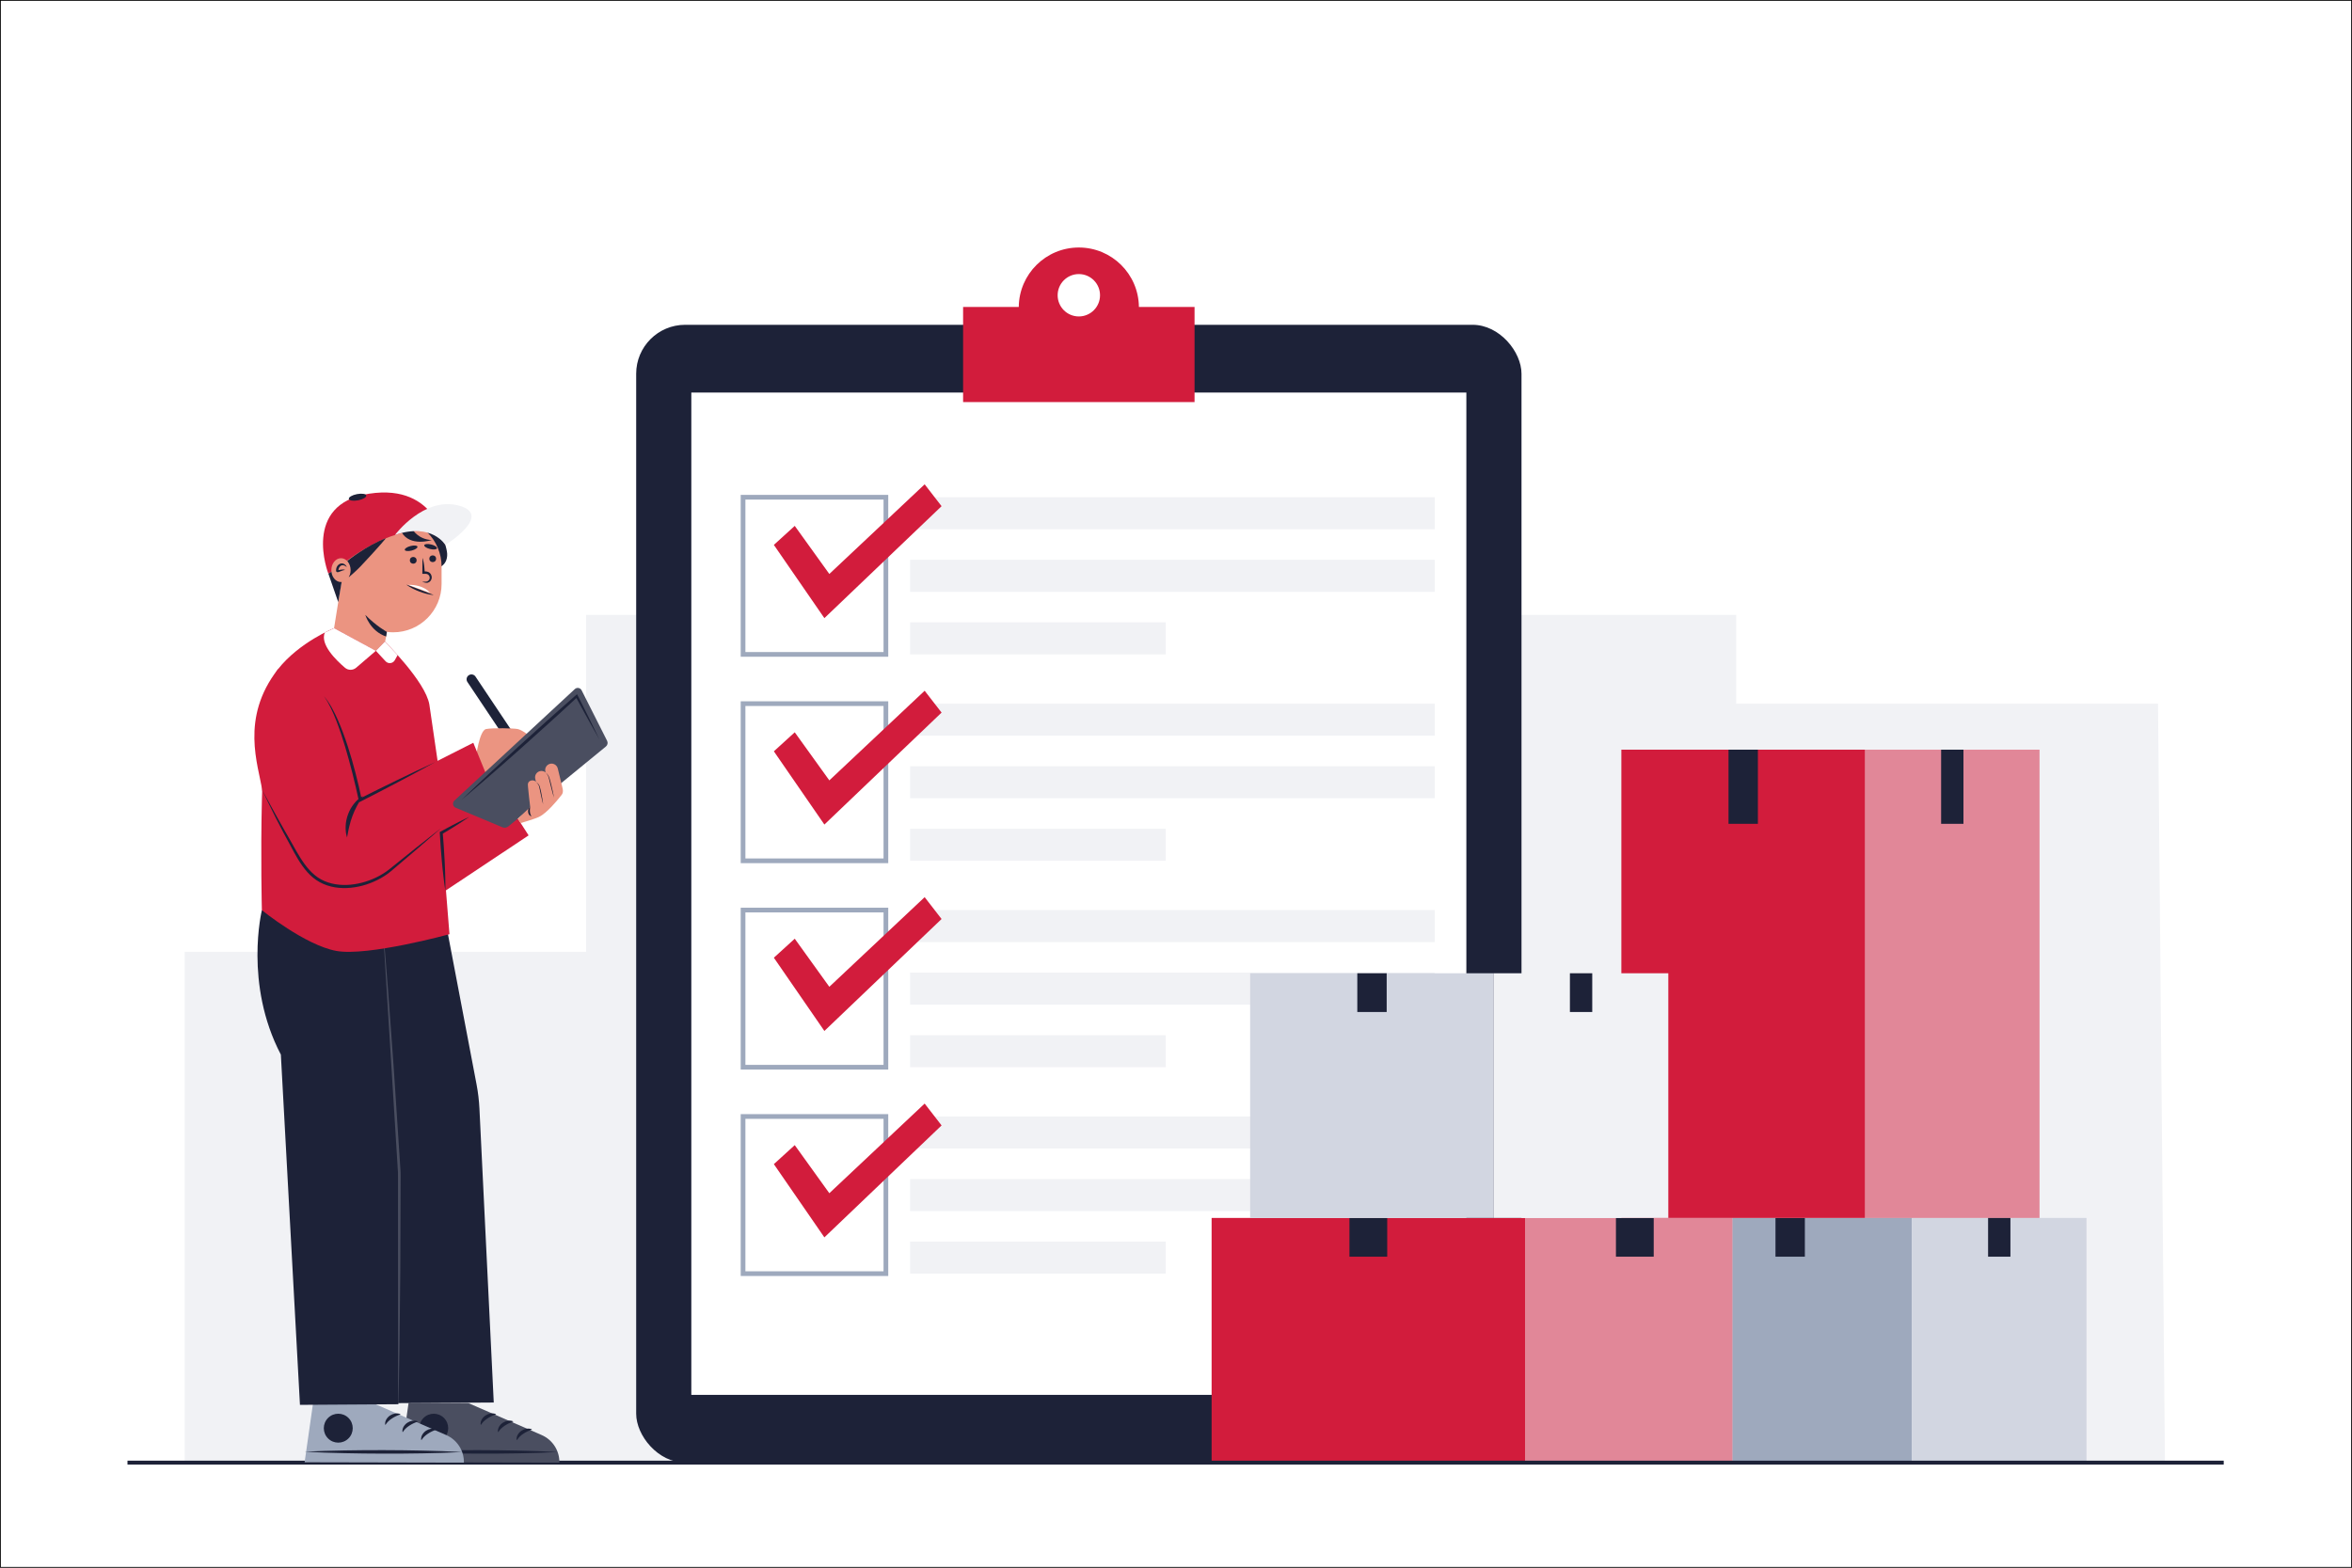 <?xml version="1.0" encoding="UTF-8"?><svg id="Layer_1" xmlns="http://www.w3.org/2000/svg" viewBox="0 0 3000 2000"><rect x="0" y="0" width="3000" height="2000" fill="#808080" stroke="none"/><defs><style>.cls-1{fill:#fff;}.cls-2,.cls-3{fill:#d21c3c;}.cls-3{opacity:.5;}.cls-4{fill:#9ea9bd;}.cls-5{fill:#d2d6e1;}.cls-6{fill:#eb9481;}.cls-7{fill:#f1f2f5;}.cls-8{fill:#1d2238;}.cls-9{fill:#4a4e60;}</style></defs><g><rect class="cls-1" x=".5" y=".49" width="2999" height="1999.01"/><path d="M3000,2000H0V0H3000V2000ZM1,1999.01H2999V.99H1V1999.01Z"/></g><g><polygon class="cls-7" points="235.58 1865.96 235.58 1214.33 747.58 1214.33 747.58 784.47 2214.52 784.47 2214.52 897.68 2752.56 897.68 2761.42 1865.96 235.58 1865.96"/><g><g><rect class="cls-8" x="811.45" y="414.37" width="1129.24" height="1451.58" rx="62.42" ry="62.42"/><rect class="cls-1" x="881.79" y="500.8" width="988.56" height="1278.72"/><path class="cls-2" d="M1452.69,391.58c-.44-41.95-34.56-75.82-76.62-75.82s-76.18,33.87-76.62,75.82h-71v121.4h295.22v-121.4h-71Zm-76.62,12.13c-14.93,0-27.03-12.1-27.03-27.03s12.1-27.03,27.03-27.03,27.03,12.1,27.03,27.03-12.1,27.03-27.03,27.03Z"/></g><g><rect class="cls-7" x="1160.84" y="634.34" width="669.13" height="40.87"/><rect class="cls-7" x="1160.84" y="714.16" width="669.13" height="40.87"/><rect class="cls-7" x="1160.84" y="793.97" width="326.1" height="40.87"/></g><path class="cls-4" d="M1132.97,837.85h-188.19v-206.5h188.19v206.5Zm-182.19-6h176.19v-194.5h-176.19v194.5Z"/><polygon class="cls-2" points="1013.71 670.9 1057.82 732.25 1179.41 617.88 1200.99 645.77 1051.51 788.59 987.06 695.15 1013.71 670.9"/><g><rect class="cls-7" x="1160.84" y="897.68" width="669.13" height="40.87"/><rect class="cls-7" x="1160.84" y="977.5" width="669.13" height="40.87"/><rect class="cls-7" x="1160.84" y="1057.31" width="326.1" height="40.87"/></g><path class="cls-4" d="M1132.97,1101.18h-188.19v-206.5h188.19v206.5Zm-182.19-6h176.19v-194.5h-176.19v194.5Z"/><polygon class="cls-2" points="1013.71 934.24 1057.82 995.58 1179.41 881.22 1200.99 909.1 1051.51 1051.93 987.06 958.49 1013.71 934.24"/><g><rect class="cls-7" x="1160.84" y="1161.02" width="669.13" height="40.87"/><rect class="cls-7" x="1160.84" y="1240.83" width="669.13" height="40.87"/><rect class="cls-7" x="1160.84" y="1320.65" width="326.1" height="40.87"/></g><path class="cls-4" d="M1132.97,1364.52h-188.19v-206.5h188.19v206.5Zm-182.19-6h176.19v-194.5h-176.19v194.5Z"/><polygon class="cls-2" points="1013.71 1197.57 1057.82 1258.92 1179.41 1144.56 1200.99 1172.44 1051.51 1315.26 987.06 1221.82 1013.71 1197.57"/><g><rect class="cls-7" x="1160.84" y="1424.36" width="669.13" height="40.87"/><rect class="cls-7" x="1160.84" y="1504.17" width="669.13" height="40.87"/><rect class="cls-7" x="1160.84" y="1583.98" width="326.1" height="40.87"/></g><path class="cls-4" d="M1132.97,1627.86h-188.19v-206.5h188.19v206.5Zm-182.19-6h176.19v-194.5h-176.19v194.5Z"/><polygon class="cls-2" points="1013.71 1460.91 1057.82 1522.26 1179.41 1407.89 1200.99 1435.78 1051.51 1578.6 987.06 1485.16 1013.71 1460.91"/></g><g><g><g><rect class="cls-4" x="2209.74" y="1553.81" width="229.06" height="312.15"/><rect class="cls-8" x="2264.65" y="1553.81" width="37.47" height="49.43"/></g><rect class="cls-5" x="2438.79" y="1553.81" width="222.55" height="312.15"/><rect class="cls-8" x="2535.83" y="1553.81" width="28.49" height="49.43"/></g><g><g><rect class="cls-2" x="2068.06" y="956.41" width="310.83" height="597.4"/><rect class="cls-8" x="2204.74" y="956.41" width="37.47" height="94.59"/></g><rect class="cls-3" x="2378.89" y="956.41" width="222.55" height="597.4"/><rect class="cls-8" x="2475.92" y="956.41" width="28.49" height="94.59"/></g><g><g><rect class="cls-2" x="1545.43" y="1553.81" width="399.77" height="312.15"/><rect class="cls-8" x="1721.23" y="1553.81" width="48.18" height="49.43"/></g><rect class="cls-3" x="1945.2" y="1553.81" width="264.53" height="312.15"/><rect class="cls-8" x="2061.15" y="1553.81" width="48.18" height="49.43"/></g><g><g><rect class="cls-5" x="1594.58" y="1241.65" width="310.83" height="312.15"/><rect class="cls-8" x="1731.26" y="1241.65" width="37.47" height="49.43"/></g><rect class="cls-7" x="1905.41" y="1241.65" width="222.55" height="312.15"/><rect class="cls-8" x="2002.44" y="1241.65" width="28.49" height="49.43"/></g></g><rect class="cls-8" x="162.61" y="1863.46" width="2673.77" height="5"/><g><path class="cls-8" d="M661.46,945.35l-10.31,6.9-54.96-82.19c-1.9-2.85-1.14-6.7,1.71-8.61h0c2.85-1.9,6.7-1.14,8.61,1.71l54.96,82.19Z"/><g><g><path class="cls-6" d="M607.01,966.99s4.25-35.31,13.08-36.94c8.83-1.63,34.98-.98,40.21,0,5.23,.98,19.61,10.13,22.56,19.29l-55.9,54.27-19.94-36.61Z"/><g><path class="cls-8" d="M555.47,670.4s11.12,13.7,14.56,33.06c1.37,7.7-.91,15.53-7.71,19.41h0l-37.92-52.47h31.08Z"/><path class="cls-6" d="M501.5,661.12h0c-32.52,0-59.15,25.14-61.55,57.05l-.5-.08-13.35,83.3c-2.94,18.34,9.54,35.59,27.88,38.53h0c18.34,2.94,32.4,8.15,38.53-27.88l.95-5.91c2.63,.34,5.32,.54,8.04,.54h0c34.1,0,61.75-27.64,61.75-61.75v-22.05c0-34.1-27.64-61.75-61.75-61.75Z"/><path class="cls-8" d="M539.17,712.37c.5,1.62,.86,3.23,1.17,4.85,.18,.81,.28,1.62,.41,2.43,.13,.81,.26,1.62,.34,2.43,.19,1.62,.37,3.23,.45,4.85l.16,2.43,.05,2.43-2.74-2.74c1.03-.01,2.06-.07,3.09-.05,.53,.02,.93,0,1.83,.08,.78,.1,1.54,.31,2.26,.61,2.94,1.2,4.72,4.39,4.53,7.37-.12,1.49-.68,2.91-1.56,4.03-.89,1.12-2.13,1.88-3.42,2.26-.65,.19-1.32,.24-1.96,.21-.69-.05-1.15-.17-1.68-.27-1.03-.23-2.06-.49-3.09-.81h-.04c-.08-.04-.13-.12-.1-.2,.02-.06,.08-.11,.14-.11l3.09-.04c.51,0,1.04,0,1.52-.05,.49-.07,.97-.2,1.42-.38,1.83-.76,3.09-2.67,3.06-4.64,.01-1.97-1.26-3.86-3.08-4.59-.45-.18-.93-.3-1.41-.35-.47-.03-1-.02-1.51-.02h-3.39v-.31c.05-6.47,.03-12.94,.15-19.41,0-.08,.07-.15,.15-.15,.07,0,.12,.05,.14,.11v.04Z"/><circle class="cls-8" cx="551.94" cy="712.83" r="4.29"/><path class="cls-1" d="M548.37,756.19s-7.11-10.35-27.82-10.08l27.82,10.08Z"/><path class="cls-8" d="M541.13,695.54c-.39,1.6,2.93,3.77,7.42,4.86,4.48,1.09,8.43,.67,8.82-.93s-2.93-3.77-7.42-4.86c-4.48-1.09-8.43-.67-8.82,.93Z"/><circle class="cls-8" cx="527.09" cy="714.83" r="4.29"/><path class="cls-8" d="M516.31,701.58c.41,1.59,4.36,1.95,8.83,.79,4.47-1.15,7.75-3.38,7.34-4.97-.41-1.59-4.36-1.95-8.83-.79-4.47,1.15-7.75,3.38-7.34,4.97Z"/><path class="cls-8" d="M552.54,759.09c-3.14-.24-6.12-.88-9.05-1.65-1.48-.35-2.9-.85-4.35-1.28-1.43-.48-2.85-1-4.27-1.5-1.39-.58-2.8-1.12-4.19-1.72-1.37-.64-2.76-1.22-4.1-1.94-2.71-1.37-5.36-2.87-7.86-4.78l-.03-.02c-.05-.04-.06-.12-.02-.17,.03-.04,.09-.06,.14-.04l16.96,6.32,16.87,6.55c.06,.02,.1,.1,.07,.16-.02,.05-.07,.08-.12,.08h-.04Z"/><path class="cls-2" d="M431.05,724.32s53.78-47.39,105.85-47.38c0,0,22.74-1,31.14,18.26,0,0-10.02-78.66-96.96-65.4-86.94,13.26-52.26,102.04-52.26,102.04l12.22-7.52Z"/><path class="cls-8" d="M492.32,686.63s-10.59,12.86-32.72,36.24c-5.47,5.78-14.95,13.78-14.95,13.78,0,0,2.28-12.09-1.8-20.92,0,0,24.72-19.95,49.47-29.1Z"/><path class="cls-8" d="M526.49,675.79s6.81,12.33,24.16,13.18c0,0-27.73,9.11-38.54-10.17l14.38-3.01Z"/><polygon class="cls-8" points="435.52 744 431.42 768.16 418.84 731.84 439.95 718.17 435.52 744"/><g><ellipse class="cls-6" cx="434.93" cy="727.35" rx="12.29" ry="15.21"/><path class="cls-8" d="M441.97,723.19c-1.13-.92-2.22-1.61-3.32-1.9-.53-.17-1.05-.25-1.54-.23-.48,.02-.93,.04-1.35,.21-1.61,.56-2.82,1.94-3.53,3.76-.2,.44-.31,.93-.43,1.41-.04,.25-.1,.49-.13,.75l-.04,.38-.04,.27c-.02,.09-.01,.06-.03,.09-.01-.04-.04-.06-.11-.17-.11-.22-.58-.51-.77-.5-.37,.02,.2,.16,.71,.09,1.1-.13,2.5-.43,3.9-.64,1.41-.15,2.99-.37,4.46,.18l.05,.02c.08,.03,.12,.12,.09,.2-.02,.06-.08,.1-.14,.1-1.32,.06-2.61,.57-3.86,1.07-1.26,.49-2.51,1.06-3.85,1.46-.67,.18-1.38,.37-2.16,.16-.39-.1-.75-.39-.94-.75-.2-.35-.26-.74-.29-1.1-.06-1.42,.16-2.82,.67-4.13,.51-1.31,1.31-2.52,2.38-3.45,1.05-.93,2.42-1.57,3.84-1.66,1.42-.13,2.86,.3,4.03,1.08,1.16,.8,2.06,1.93,2.67,3.17,.04,.07,0,.16-.07,.2-.05,.03-.12,.02-.16-.02l-.05-.04Z"/></g><path class="cls-7" d="M503.76,682.5s36.89-49.44,81.48-37.49c44.59,11.95-17.19,50.2-17.19,50.2,0,0-17.18-28.95-64.29-12.71Z"/><path class="cls-8" d="M467.19,632.17c.42,2.17-4.22,4.9-10.37,6.09-6.15,1.19-11.47,.39-11.89-1.78-.42-2.17,4.22-4.9,10.37-6.09,6.15-1.19,11.47-.39,11.89,1.78Z"/><path class="cls-8" d="M493.45,806.13s-13.32-7.23-27.49-21.66c0,0,5.94,20.61,26.55,27.57l.95-5.91Z"/></g><g><path class="cls-9" d="M597.48,1790.04l93.45,40.75c13.94,6.08,22.85,19.96,22.57,35.17h0l-203.18-.44,10.81-75.64,76.35,.17Z"/><path class="cls-8" d="M510.34,1852.04c16.74,.97,33.47,1.49,50.21,1.86,8.37,.23,16.74,.29,25.11,.43l25.11,.18,25.11-.06c8.37-.11,16.74-.13,25.11-.32,16.74-.29,33.48-.75,50.22-1.65-16.74-.97-33.47-1.5-50.21-1.86-8.37-.23-16.74-.29-25.11-.43l-25.11-.17-25.11,.07c-8.37,.1-16.74,.13-25.11,.32-16.74,.29-33.48,.75-50.22,1.64Z"/><circle class="cls-8" cx="553.25" cy="1822.03" r="18.45" transform="translate(-1126.33 924.87) rotate(-45)"/><g><path class="cls-8" d="M678.32,1823.42c-2.4-.99-4.71-1-6.9-.65-2.19,.38-4.27,1.22-6.14,2.44-1.87,1.21-3.5,2.89-4.71,4.85-1.19,1.98-1.92,4.36-1.6,6.89l.39,.22c.59-.8,1.08-1.65,1.76-2.37,.32-.37,.61-.78,.95-1.13l1.03-1.06c1.43-1.35,2.97-2.59,4.65-3.64,1.64-1.09,3.37-2.07,5.16-2.91,.9-.42,1.81-.81,2.73-1.17,.91-.38,1.85-.73,2.79-1.03l-.11-.44Z"/><path class="cls-8" d="M654.47,1813.24c-2.4-.99-4.71-1-6.9-.65-2.19,.38-4.27,1.22-6.14,2.44-1.87,1.21-3.5,2.89-4.71,4.85-1.19,1.98-1.92,4.36-1.6,6.89l.39,.22c.59-.8,1.08-1.65,1.76-2.37,.32-.37,.61-.78,.95-1.13l1.03-1.06c1.43-1.35,2.97-2.59,4.65-3.64,1.64-1.09,3.37-2.07,5.16-2.91,.9-.42,1.81-.81,2.73-1.17,.91-.38,1.85-.73,2.79-1.03l-.11-.44Z"/><path class="cls-8" d="M632.4,1804.01c-2.4-.99-4.71-1-6.9-.65-2.19,.38-4.27,1.22-6.14,2.44-1.87,1.21-3.5,2.89-4.71,4.85-1.19,1.98-1.92,4.36-1.6,6.89l.39,.22c.59-.8,1.08-1.65,1.76-2.37,.32-.37,.61-.78,.95-1.13l1.03-1.06c1.43-1.35,2.97-2.59,4.65-3.64,1.64-1.09,3.37-2.07,5.16-2.91,.9-.42,1.81-.81,2.73-1.17,.91-.38,1.85-.73,2.79-1.03l-.11-.44Z"/></g></g><g><path class="cls-4" d="M475.69,1790.04l93.45,40.75c13.94,6.08,22.85,19.96,22.57,35.17h0l-203.18-.44,10.81-75.64,76.35,.17Z"/><path class="cls-8" d="M388.56,1852.04c16.74,.97,33.47,1.49,50.21,1.86,8.37,.23,16.74,.29,25.11,.43l25.11,.18,25.11-.06c8.37-.11,16.74-.13,25.11-.32,16.74-.29,33.48-.75,50.22-1.65-16.74-.97-33.47-1.5-50.21-1.86-8.37-.23-16.74-.29-25.11-.43l-25.11-.17-25.11,.07c-8.37,.1-16.74,.13-25.11,.32-16.74,.29-33.48,.75-50.22,1.64Z"/><circle class="cls-8" cx="431.47" cy="1822.03" r="18.45" transform="translate(-1162 838.75) rotate(-45)"/><g><path class="cls-8" d="M556.54,1823.42c-2.4-.99-4.71-1-6.9-.65-2.19,.38-4.27,1.22-6.14,2.44-1.87,1.21-3.5,2.89-4.71,4.85-1.19,1.98-1.92,4.36-1.6,6.89l.39,.22c.59-.8,1.08-1.65,1.76-2.37,.32-.37,.61-.78,.95-1.13l1.03-1.06c1.43-1.35,2.97-2.59,4.65-3.64,1.64-1.09,3.37-2.07,5.16-2.91,.9-.42,1.81-.81,2.73-1.17,.91-.38,1.85-.73,2.79-1.03l-.11-.44Z"/><path class="cls-8" d="M532.69,1813.24c-2.4-.99-4.71-1-6.9-.65-2.19,.38-4.27,1.22-6.14,2.44-1.87,1.21-3.5,2.89-4.71,4.85-1.19,1.98-1.92,4.36-1.6,6.89l.39,.22c.59-.8,1.08-1.65,1.76-2.37,.32-.37,.61-.78,.95-1.13l1.03-1.06c1.43-1.35,2.97-2.59,4.65-3.64,1.64-1.09,3.37-2.07,5.16-2.91,.9-.42,1.81-.81,2.73-1.17,.91-.38,1.85-.73,2.79-1.03l-.11-.44Z"/><path class="cls-8" d="M510.62,1804.01c-2.4-.99-4.71-1-6.9-.65-2.19,.38-4.27,1.22-6.14,2.44-1.87,1.21-3.5,2.89-4.71,4.85-1.19,1.98-1.92,4.36-1.6,6.89l.39,.22c.59-.8,1.08-1.65,1.76-2.37,.32-.37,.61-.78,.95-1.13l1.03-1.06c1.43-1.35,2.97-2.59,4.65-3.64,1.64-1.09,3.37-2.07,5.16-2.91,.9-.42,1.81-.81,2.73-1.17,.91-.38,1.85-.73,2.79-1.03l-.11-.44Z"/></g></g><g><path class="cls-8" d="M629.79,1789.28l-18.25-374.71c-.51-10.53-1.76-21.01-3.73-31.36l-38.77-203.65-235.01-18.38s-23.08,93.88,24.21,184.25l24.35,446.83,125.42-.8-.02-1.4,121.8-.77Z"/><path class="cls-9" d="M489.15,1191.82l1.6,18.69,1.49,18.7,2.98,37.41,5.47,74.86,1.36,18.72,1.24,18.72,2.47,37.45,4.93,74.89,.28,4.68c.08,1.56,.01,3.13,.03,4.69l-.03,9.38-.06,18.76-.13,37.53-.13,37.53-.08,18.76-.2,18.76-.8,75.05-.64,37.52-.32,18.76-.43,18.76h-.34l-.08-150.05-.04-75.02-.02-37.51v-18.76l-.02-9.38c-.02-1.56,.04-3.13-.05-4.69l-.29-4.68-18.52-299.53,.34-.02Z"/></g><path class="cls-2" d="M674.25,1065.76l-32.21-50.13-74.39,20.14-19.47-133.33c-.19-1.43-.37-2.64-.53-3.6-4.87-29.33-56.76-80.35-56.76-80.35l-11.46,11.8-53.34-28.89s-44.34,17.82-71.58,52.39c-27.24,34.57-20.5,307.39-20.5,307.39,0,0,55.07,44.62,94.91,51.95,39.84,7.33,144.38-21.31,144.38-21.31,0,0-1.8-22.9-4.48-55.94l105.41-70.13Z"/><path class="cls-1" d="M479.44,830.28l-25.12,21.56c-4.1,3.51-10.15,3.56-14.26,.07-11.6-9.83-32.19-30.03-25.71-45l11.76-5.52,53.34,28.89Z"/><path class="cls-1" d="M479.44,830.28l12.41,13.38c3.37,3.63,9.29,2.92,11.71-1.4l3.64-6.51-16.3-17.27-11.46,11.8Z"/><g><path class="cls-2" d="M413.1,888.07l46.37,132.56,144.23-73.03,22.82,55.97-128.36,106.22c-12.2,10.09-27.19,16.21-42.96,17.53h0c-26.77,2.24-52.79-9.52-68.78-31.1-21.73-29.33-49.25-69.52-52.04-88.35-4.67-31.53-28.47-91.61,20.13-154.08l58.58,34.29Z"/><path class="cls-8" d="M555.1,972.27c-7.81,4.35-15.65,8.62-23.52,12.84-7.86,4.25-15.76,8.41-23.65,12.59-7.92,4.13-15.8,8.32-23.75,12.4-7.94,4.09-15.85,8.22-23.82,12.26l-2.26,1.14-.52-2.49c-1.19-5.72-2.5-11.46-3.85-17.17-1.35-5.72-2.71-11.43-4.15-17.12-2.91-11.38-5.94-22.73-9.34-33.97-3.36-11.25-7.03-22.4-11.27-33.34-2.14-5.46-4.4-10.87-6.99-16.14-2.57-5.27-5.4-10.43-8.87-15.19,3.86,4.46,7.08,9.47,10,14.6,2.87,5.17,5.51,10.48,7.88,15.89,4.79,10.82,8.81,21.94,12.5,33.16,3.62,11.24,6.94,22.58,9.87,34.01,2.99,11.43,5.67,22.9,8.02,34.5l-2.78-1.35c7.97-4.03,15.99-7.96,23.99-11.92,7.99-3.98,16.04-7.85,24.06-11.78,8.04-3.88,16.08-7.78,24.16-11.59,8.07-3.84,16.16-7.62,24.29-11.34Z"/><path class="cls-8" d="M334.39,1007.86l4.81,8.7,4.75,8.73c3.18,5.81,6.37,11.62,9.6,17.39,3.21,5.79,6.43,11.57,9.73,17.31l4.96,8.59c1.66,2.88,3.3,5.77,4.91,8.66,6.49,11.51,12.85,23.16,21.58,32.76,2.22,2.34,4.48,4.65,6.99,6.63,1.21,1.05,2.54,1.94,3.83,2.88,1.35,.84,2.68,1.73,4.1,2.46,5.6,3.08,11.79,5.04,18.12,6.09,12.71,2.13,25.95,.59,38.33-3.25,6.21-1.92,12.23-4.45,17.95-7.56,2.85-1.57,5.62-3.27,8.29-5.11,2.67-1.85,5.18-3.88,7.77-5.98,10.29-8.34,20.63-16.62,30.99-24.89l15.6-12.32,7.8-6.16,7.85-6.1-7.46,6.57-7.51,6.51-15.02,13.01c-10.06,8.63-20.13,17.23-30.25,25.78-2.5,2.13-5.09,4.33-7.82,6.32-2.75,1.96-5.6,3.77-8.53,5.44-5.88,3.31-12.09,6.02-18.5,8.11-6.42,2.07-13.07,3.47-19.81,4.15-6.74,.65-13.58,.55-20.32-.56-6.71-1.15-13.33-3.27-19.34-6.6-1.52-.79-2.95-1.75-4.4-2.67-1.39-1.01-2.81-1.98-4.1-3.11-2.68-2.14-5.07-4.58-7.35-7.09-4.48-5.1-8.35-10.64-11.8-16.36-3.49-5.71-6.61-11.59-9.71-17.44-1.55-2.93-3.1-5.84-4.69-8.73-1.6-2.91-3.19-5.82-4.74-8.75-3.11-5.86-6.17-11.74-9.16-17.65-2.97-5.92-5.9-11.87-8.81-17.82l-4.35-8.94-4.27-8.97Z"/><path class="cls-8" d="M442.64,1068.47c-.36-1.2-.64-2.42-.9-3.65-.25-1.23-.56-2.47-.63-3.72-.19-2.5-.43-5.04-.2-7.56,.17-5.07,1.38-10.09,3.11-14.87,1.74-4.8,4.33-9.26,7.46-13.25,3.15-3.95,6.91-7.51,11.42-9.8-2.82,4.14-5.27,8.22-7.49,12.4-2.2,4.17-4.19,8.39-5.78,12.76-1.58,4.37-3.07,8.8-4.07,13.42-.66,2.29-.97,4.64-1.53,7-.5,2.37-.77,4.78-1.4,7.26Z"/></g><path class="cls-9" d="M640.77,1055.38l-59.54-24.88c-3.71-1.55-4.57-6.42-1.62-9.15l153.59-142.26c2.7-2.5,7.03-1.71,8.68,1.57l32.51,64.49c1.24,2.46,.61,5.44-1.52,7.19l-124.44,101.92c-2.15,1.76-5.09,2.19-7.65,1.12Z"/><path class="cls-8" d="M568.05,1136.4c-.97-6.12-1.76-12.24-2.47-18.38-.37-3.07-.7-6.13-1.01-9.21-.32-3.07-.64-6.14-.9-9.21-.59-6.14-1.05-12.29-1.52-18.44-.26-3.07-.41-6.16-.62-9.23-.19-3.08-.41-6.15-.55-9.24l-.05-1.21,.98-.53c3.02-1.64,6.02-3.32,9.06-4.93,3.04-1.6,6.06-3.25,9.13-4.81,3.06-1.58,6.12-3.15,9.21-4.68,3.08-1.54,6.19-3.04,9.32-4.48-2.83,1.97-5.69,3.9-8.58,5.78-2.88,1.9-5.78,3.74-8.69,5.58-2.9,1.86-5.85,3.63-8.77,5.44-2.93,1.81-5.89,3.55-8.84,5.33l.93-1.74c.3,3.07,.51,6.15,.75,9.22,.22,3.08,.5,6.15,.68,9.23,.4,6.16,.8,12.31,1.09,18.48,.17,3.08,.3,6.16,.41,9.25,.13,3.08,.23,6.17,.3,9.26,.17,6.17,.25,12.35,.14,18.54Z"/><g><path class="cls-6" d="M717.86,1007.1c-.23-1.53-.66-3.07-1.03-4.55-.77-3.08-1.5-6.17-2.25-9.26-1.04-4.29-2.09-8.59-3.13-12.88-1.06-4.37-5.47-7.05-9.84-5.99-4.37,1.06-7.05,5.47-5.99,9.84l.3,1.23c-1.92-1.63-4.56-2.35-7.19-1.71-4.37,1.06-7.05,5.47-5.99,9.84,.33,1.35,.66,2.71,.99,4.06-.18-.43-.55-.75-.94-1.02-2.63-1.79-7-1.36-8.74,1.5-1.05,1.71-.71,3.69-.57,5.59,.63,8.65,1.89,17.29,2.83,25.92l-15.84,14.73,3.62,5.65c3.27-1.13,6.3-1.77,9.57-2.9,4.35-1.5,8.81-2.71,13.02-4.59,3.36-1.49,6.24-3.62,9.02-5.99,5.35-4.56,10.15-9.77,14.7-15.11,2.09-2.45,4.15-4.94,6.1-7.51,1.59-2.1,1.71-4.46,1.35-6.83Z"/><path class="cls-8" d="M676.31,1029.67s-1.78,6.82,1.57,11.84c0,0-5.88-1.37-3.83-9.74l2.26-2.1Z"/><path class="cls-8" d="M695.91,985.49c2.25,1.77,4.02,4.25,4.87,7.05,.88,2.74,1.57,5.51,2.28,8.28,.68,2.78,1.34,5.56,1.92,8.36l.86,4.2c.25,1.41,.53,2.81,.75,4.23-.44-1.36-.81-2.74-1.22-4.11l-1.13-4.14c-.75-2.76-1.44-5.53-2.14-8.3l-2.04-8.31c-.33-1.37-.87-2.66-1.58-3.88-.7-1.23-1.56-2.37-2.55-3.4Z"/><path class="cls-8" d="M683.72,997.69c2.12,1.35,4.07,3.32,4.79,5.91,.73,2.46,1.25,4.94,1.78,7.42,.5,2.49,.99,4.98,1.39,7.48l.6,3.76c.16,1.26,.35,2.51,.48,3.78-.35-1.22-.64-2.46-.96-3.69l-.87-3.7c-.58-2.47-1.09-4.95-1.62-7.43-.51-2.48-1-4.97-1.54-7.42-.25-1.21-.79-2.31-1.52-3.32-.7-1.03-1.58-1.95-2.53-2.79Z"/></g></g><path class="cls-8" d="M588.48,1020.63c5.9-5.77,11.91-11.44,17.88-17.13,5.96-5.71,12-11.34,18.01-16.98l18.14-16.84,18.24-16.73c12.22-11.09,24.43-22.19,36.74-33.18l9.22-8.26,9.27-8.21c6.17-5.48,12.35-10.94,18.57-16.36l1.5-1.31,.87,1.73,7.04,13.97,6.97,14.01,6.88,14.06c2.31,4.68,4.57,9.38,6.81,14.09-2.6-4.52-5.18-9.06-7.71-13.62l-7.64-13.66-7.55-13.71-7.48-13.74,2.37,.42c-6.04,5.62-12.11,11.21-18.2,16.78l-9.12,8.36-9.17,8.31c-12.2,11.11-24.51,22.1-36.81,33.1l-18.53,16.41-18.63,16.3c-6.24,5.4-12.46,10.82-18.76,16.16-6.28,5.35-12.54,10.73-18.9,16.01Z"/></g></g></g></svg>